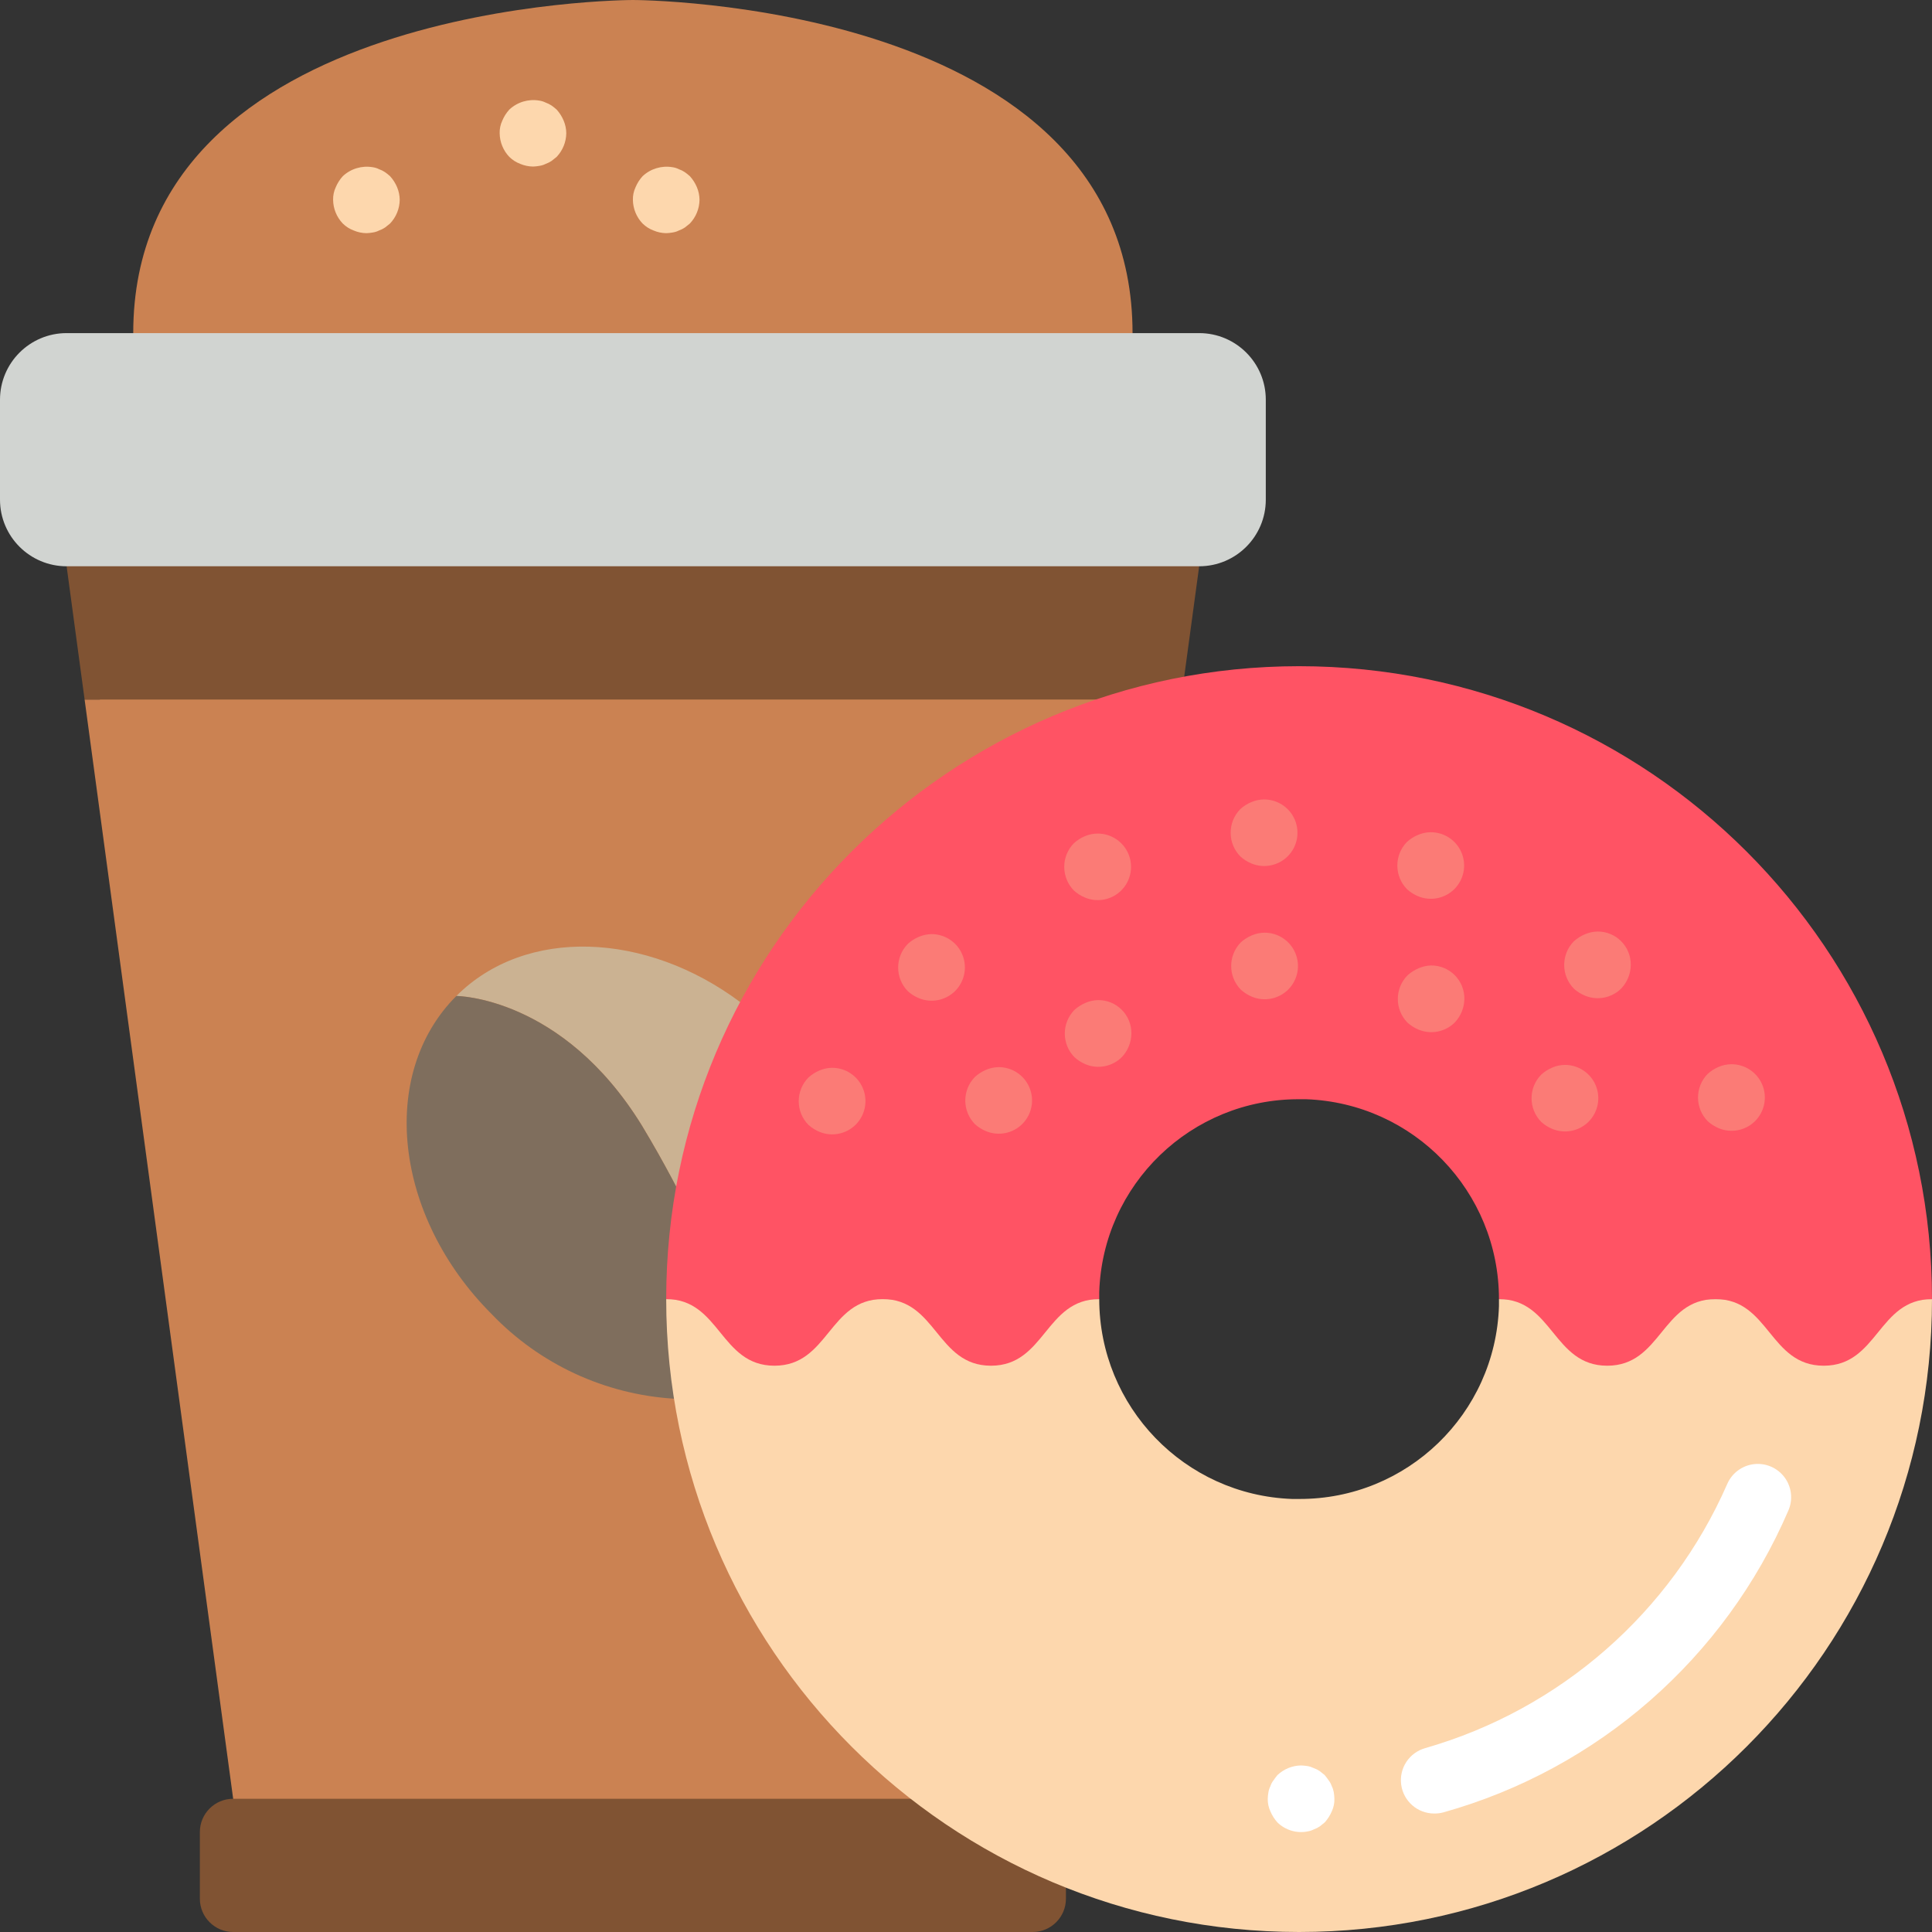 <svg height="512pt" viewBox="0 0 512 512" width="512pt" xmlns="http://www.w3.org/2000/svg"><rect x="0" y="0" width="512" height="512" fill="#333333" stroke="none"/><path d="m26.484 185.379v-17.656h282.48v17.656l-44.137 291.312-194.207 17.652-8.828-17.652-39.371-291.312zm0 0" fill="#cb8252"/><path d="m300.137 88.277-26.48 44.137-229.52-8.828-8.828-35.309c0-88.277 132.414-88.277 132.414-88.277s132.414 0 132.414 88.277zm0 0" fill="#cb8252"/><path d="m317.793 150.07-3.973 29.305-4.855 6.004h-286.543l-4.766-35.309v-17.656l300.137-8.828zm0 0" fill="#805333"/><path d="m17.656 88.277h300.137c9.75 0 17.656 7.902 17.656 17.652v26.484c0 9.75-7.906 17.656-17.656 17.656h-300.137c-9.75 0-17.656-7.906-17.656-17.656v-26.484c0-9.75 7.906-17.652 17.656-17.652zm0 0" fill="#d1d4d1"/><path d="m273.656 476.691h-211.863c-4.875 0-8.828 3.949-8.828 8.824v17.656c0 4.875 3.953 8.828 8.828 8.828h211.863c4.875 0 8.828-3.953 8.828-8.828v-3" fill="#805333"/><path d="m196.238 265.621-10.242 61.086-.617-.086c-.617-1.148-1.148-2.297-1.766-3.531-3.355-6.621-7.238-14.391-13.504-24.805-21.102-34.254-49.172-34.34-49.172-34.34 18.363-18.363 50.316-17.039 75.301 1.676zm0 0" fill="#cbb292"/><path d="m185.996 326.707-7.324 43.965c-18.371-1.125-35.645-9.129-48.375-22.422-25.867-25.867-30.105-63.559-9.359-84.305 0 0 28.07.086 49.172 34.34 6.266 10.414 10.148 18.184 13.504 24.805.617 1.234 1.148 2.383 1.766 3.531zm0 0" fill="#7f6e5d"/><path d="m97.102 61.793c-1.152-.016-2.293-.254-3.352-.707-1.094-.402-2.086-1.035-2.914-1.852-1.617-1.691-2.531-3.93-2.559-6.27-.031-1.156.211-2.305.703-3.355.449-1.066 1.078-2.055 1.855-2.91 2.129-1.996 5.07-2.879 7.945-2.383.586.082 1.156.258 1.684.527.562.195 1.098.461 1.59.793.461.328.902.684 1.324 1.062.781.855 1.406 1.844 1.855 2.91.449 1.062.684 2.203.695 3.355-.031 2.336-.945 4.574-2.559 6.27l-1.324 1.059c-.492.332-1.027.598-1.59.793-.527.27-1.098.449-1.684.531-.551.102-1.109.16-1.672.176zm0 0" fill="#fdd7ad"/><path d="m141.242 44.137c-1.156-.012-2.293-.254-3.355-.703-1.09-.406-2.082-1.039-2.914-1.855-1.613-1.691-2.527-3.93-2.559-6.27-.031-1.156.211-2.305.707-3.352.445-1.07 1.074-2.055 1.852-2.914 2.129-1.996 5.07-2.879 7.945-2.383.59.082 1.156.262 1.688.527.562.195 1.094.465 1.59.797.461.328.902.68 1.324 1.059.777.859 1.402 1.844 1.852 2.914.449 1.062.688 2.199.699 3.352-.035 2.34-.949 4.578-2.562 6.27l-1.324 1.059c-.492.332-1.027.602-1.586.797-.531.266-1.102.445-1.688.527-.551.102-1.109.164-1.668.176zm0 0" fill="#fdd7ad"/><path d="m176.551 61.793c-1.152-.016-2.293-.254-3.355-.707-1.09-.402-2.082-1.035-2.91-1.852-1.617-1.691-2.531-3.93-2.562-6.27-.027-1.156.211-2.305.707-3.355.449-1.066 1.074-2.055 1.855-2.91 2.129-1.996 5.066-2.879 7.945-2.383.586.082 1.156.258 1.684.527.562.195 1.098.461 1.59.793.461.328.902.684 1.324 1.062.777.855 1.406 1.844 1.855 2.91.449 1.062.684 2.203.695 3.355-.035 2.336-.949 4.574-2.559 6.27l-1.324 1.059c-.492.332-1.027.598-1.59.793-.527.27-1.098.449-1.688.531-.551.102-1.105.16-1.668.176zm0 0" fill="#fdd7ad"/><path d="m512 344.277c0 92.629-75.094 167.723-167.723 167.723-92.633 0-167.727-75.094-167.727-167.723h114.758c.027 28.523 22.605 51.926 51.113 52.965h1.855c28.574.102 52.047-22.551 52.965-51.113v-1.852zm0 0" fill="#fdd7ad"/><path d="m512 344.277c-14.301 0-14.301 17.652-28.691 17.652-14.387 0-14.387-17.652-28.688-17.652-14.301 0-14.301 17.652-28.691 17.652-14.387 0-14.387-17.652-28.688-17.652-.012-28.535-22.598-51.941-51.113-52.969h-1.852c-28.578-.098-52.051 22.551-52.969 51.113v1.855c-14.301 0-14.301 17.652-28.688 17.652-14.391 0-14.391-17.652-28.691-17.652-14.301 0-14.301 17.652-28.688 17.652-14.391 0-14.391-17.652-28.691-17.652 0-92.633 75.094-167.727 167.727-167.727 92.629 0 167.723 75.094 167.723 167.727zm0 0" fill="#ff5364"/><path d="m380.082 480.602c-4.414 0-8.148-3.254-8.75-7.625-.602-4.371 2.117-8.516 6.363-9.703 35.777-10.266 65.121-35.93 80.051-70.023 1.262-2.891 3.969-4.891 7.105-5.242 3.137-.355 6.219.992 8.094 3.531 1.875 2.535 2.25 5.883.988 8.773-16.836 39.113-50.453 68.516-91.461 79.996-.781.207-1.586.305-2.391.293zm0 0" fill="#fff"/><path d="m344.762 467.863c.59.016 1.18.07 1.766.168.551.094 1.086.27 1.59.52.566.191 1.102.457 1.598.793l1.324 1.051c.379.453.734.926 1.066 1.414.355.445.625.949.805 1.492.254.5.434 1.035.539 1.59.102.582.16 1.172.176 1.766.039 1.156-.195 2.312-.688 3.363-.453 1.062-1.074 2.047-1.848 2.91l-1.312 1.07c-.492.336-1.027.605-1.59.801-.5.258-1.035.434-1.59.531-2.902.598-5.914-.285-8.043-2.348-.777-.855-1.41-1.84-1.863-2.906-.496-1.047-.742-2.195-.723-3.352.012-.594.07-1.184.176-1.766.09-.555.266-1.09.523-1.59.168-.547.434-1.059.785-1.512.352-.527.707-.969 1.051-1.41 1.684-1.621 3.922-2.543 6.258-2.586zm0 0" fill="#fff"/><g fill="#fb7b76"><path d="m458.789 282.031c3.586-.035 6.836 2.105 8.223 5.41 1.391 3.305.641 7.125-1.895 9.66-2.527 2.516-6.32 3.266-9.613 1.898-1.07-.449-2.059-1.074-2.922-1.848-3.43-3.465-3.453-9.039-.055-12.535.859-.781 1.844-1.414 2.914-1.871 1.059-.453 2.195-.699 3.348-.715zm0 0"/><path d="m414.648 282.211c3.586-.035 6.836 2.102 8.227 5.406 1.391 3.309.641 7.125-1.895 9.66-2.531 2.516-6.324 3.258-9.613 1.891-1.074-.445-2.062-1.066-2.922-1.848-3.422-3.477-3.422-9.055 0-12.535.855-.777 1.836-1.406 2.902-1.859 1.043-.453 2.164-.695 3.301-.715zm0 0"/><path d="m423.344 246.863c2.348-.023 4.609.898 6.27 2.559 1.66 1.66 2.582 3.922 2.559 6.27-.016 2.336-.922 4.582-2.535 6.277-2.527 2.512-6.32 3.258-9.613 1.887-1.07-.441-2.059-1.066-2.922-1.844-3.418-3.473-3.438-9.039-.043-12.535.859-.777 1.84-1.41 2.906-1.863 1.066-.465 2.215-.723 3.379-.75zm0 0"/><path d="m379.242 255.859c2.348-.023 4.605.898 6.27 2.559 1.66 1.66 2.582 3.922 2.559 6.27-.02 2.336-.926 4.582-2.535 6.273-2.527 2.52-6.32 3.266-9.613 1.898-1.07-.445-2.059-1.07-2.922-1.844-3.418-3.48-3.418-9.055 0-12.535.859-.777 1.84-1.406 2.906-1.863 1.051-.465 2.184-.723 3.336-.758zm0 0"/><path d="m379.102 220.547c3.582-.031 6.832 2.109 8.219 5.414 1.387 3.305.637 7.121-1.898 9.656-2.527 2.516-6.32 3.266-9.613 1.898-1.07-.445-2.055-1.07-2.914-1.844-3.43-3.469-3.453-9.043-.051-12.535.855-.781 1.836-1.41 2.902-1.863 1.062-.457 2.199-.703 3.355-.727zm0 0"/><path d="m334.926 211.863c3.586-.035 6.84 2.102 8.227 5.406 1.391 3.309.641 7.125-1.895 9.66-2.527 2.516-6.32 3.266-9.613 1.898-1.074-.445-2.062-1.066-2.922-1.844-3.43-3.469-3.453-9.039-.055-12.535.855-.781 1.84-1.414 2.906-1.863 1.059-.457 2.199-.703 3.352-.723zm0 0"/><path d="m290.824 220.902c3.586-.035 6.836 2.102 8.227 5.406 1.387 3.309.641 7.125-1.898 9.66-2.523 2.52-6.316 3.266-9.613 1.898-1.066-.445-2.055-1.07-2.922-1.844-3.426-3.469-3.449-9.039-.051-12.535.855-.785 1.836-1.418 2.902-1.871 1.062-.457 2.203-.699 3.355-.715zm0 0"/><path d="m246.793 247.551c3.59-.035 6.84 2.105 8.227 5.414 1.387 3.312.633 7.129-1.906 9.664-2.527 2.516-6.32 3.258-9.613 1.891-1.074-.445-2.062-1.066-2.922-1.848-3.41-3.48-3.41-9.051 0-12.535.855-.777 1.84-1.406 2.906-1.859 1.047-.449 2.168-.695 3.309-.727zm0 0"/><path d="m264.582 282.801c3.59-.039 6.844 2.102 8.234 5.41 1.391 3.309.637 7.133-1.906 9.668-2.527 2.512-6.32 3.258-9.613 1.887-1.074-.441-2.062-1.066-2.922-1.844-3.418-3.48-3.418-9.055 0-12.535.855-.777 1.84-1.406 2.902-1.863 1.047-.449 2.168-.691 3.305-.723zm0 0"/><path d="m220.453 282.977c3.582-.031 6.832 2.109 8.215 5.414 1.387 3.305.637 7.121-1.895 9.656-2.527 2.516-6.32 3.266-9.613 1.898-1.07-.449-2.059-1.07-2.922-1.848-3.422-3.477-3.422-9.055 0-12.535.855-.777 1.836-1.406 2.902-1.863 1.047-.449 2.172-.695 3.312-.723zm0 0"/><path d="m335.07 247.172c3.582-.031 6.832 2.109 8.215 5.414 1.387 3.305.637 7.121-1.895 9.656-2.527 2.516-6.32 3.266-9.613 1.898-1.07-.449-2.059-1.07-2.922-1.848-3.422-3.469-3.441-9.039-.047-12.535.855-.781 1.84-1.41 2.906-1.863 1.059-.457 2.199-.703 3.355-.723zm0 0"/><path d="m291 265.039c2.352-.027 4.609.895 6.273 2.559 1.66 1.66 2.582 3.922 2.555 6.27-.016 2.336-.922 4.582-2.531 6.277-2.527 2.516-6.32 3.266-9.613 1.898-1.074-.453-2.059-1.078-2.922-1.855-3.422-3.469-3.441-9.035-.047-12.527.855-.781 1.84-1.414 2.906-1.871 1.066-.469 2.215-.727 3.379-.75zm0 0"/></g></svg>